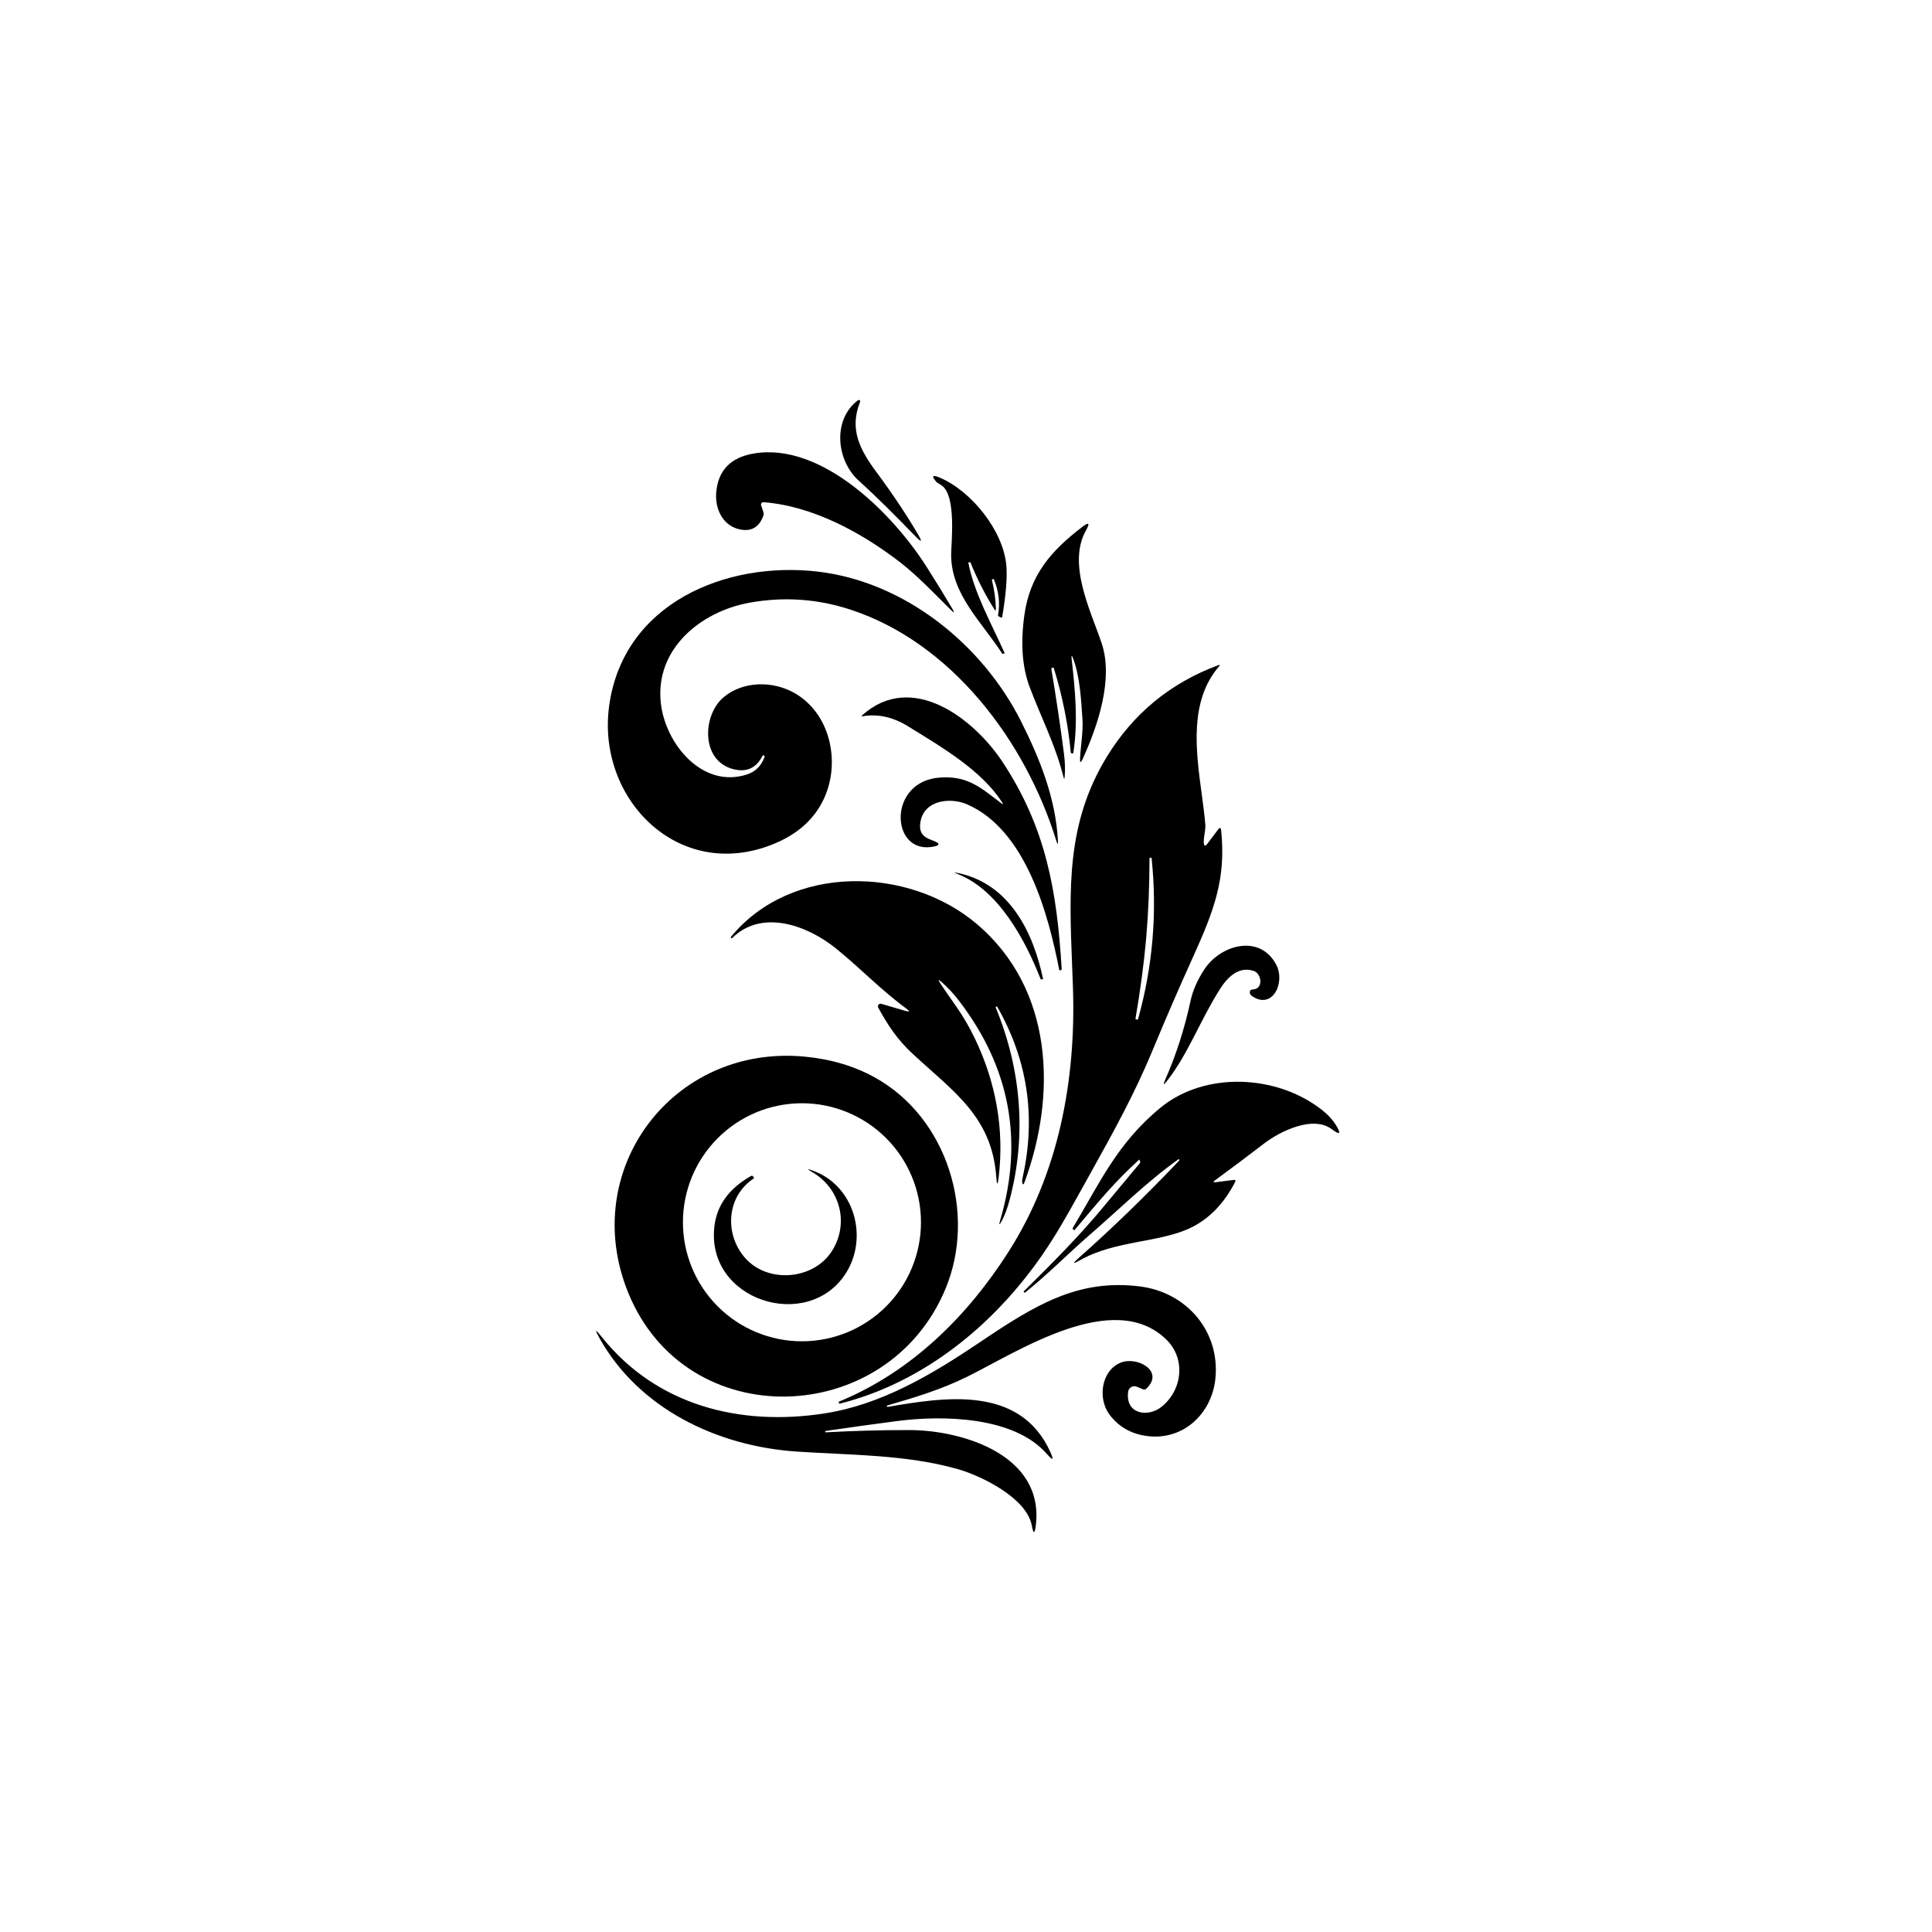 <svg width="512" height="512" viewBox="0 0 512 512" fill="none" xmlns="http://www.w3.org/2000/svg">
<rect width="512" height="512" fill="white"/>
<path d="M232.222 125.054C236.437 130.729 240.119 136.235 243.266 141.573C244.506 143.676 244.275 143.853 242.571 142.103C237.933 137.322 232.811 132.118 227.536 127.35C221.685 122.063 220.507 111.255 227.36 106.086C227.423 106.032 227.504 106.002 227.587 106C227.67 105.998 227.752 106.025 227.818 106.076C227.884 106.127 227.931 106.199 227.95 106.28C227.97 106.361 227.961 106.446 227.925 106.522C225.064 113.669 227.76 119.037 232.222 125.054Z" fill="black"/>
<path d="M201.704 133.908L202.305 135.697C202.412 136.018 202.407 136.362 202.293 136.674C201.17 139.775 199.047 140.972 195.923 140.266C191.567 139.277 189.459 134.897 189.801 130.576C190.272 124.681 193.6 121.215 199.785 120.179C217.87 117.142 236.743 136.333 245.55 150.203C247.999 154.057 250.264 157.742 252.344 161.258C253.042 162.451 252.905 162.561 251.932 161.588C247.705 157.373 243.054 152.499 238.521 149.002C228.301 141.125 215.468 134.12 202.352 133.083C202.247 133.077 202.143 133.095 202.047 133.138C201.952 133.18 201.868 133.245 201.804 133.326C201.74 133.408 201.697 133.504 201.68 133.605C201.662 133.706 201.671 133.81 201.704 133.908Z" fill="black"/>
<path d="M262.881 153.782C263.486 156.231 263.835 158.715 263.929 161.235C263.953 161.871 263.796 161.922 263.458 161.388C261.009 157.479 258.925 153.386 257.206 149.108C257.159 148.99 257.069 148.947 256.936 148.978L256.641 149.061C256.618 149.069 256.61 149.08 256.618 149.096C258.125 157.114 262.893 165.591 266.237 173.068C266.237 173.076 266.233 173.083 266.225 173.091L265.919 173.256C265.778 173.327 265.664 173.299 265.578 173.174C260.079 164.72 252.155 157.573 252.061 147.153C252.038 144.186 253.592 131.153 249.436 128.574C248.682 128.111 248.278 127.852 248.223 127.797C246.755 126.125 247.046 125.725 249.094 126.596C257.442 130.152 265.849 140.619 266.684 149.779C266.967 152.934 266.606 157.495 265.601 163.46C265.57 163.656 265.464 163.715 265.283 163.637L264.648 163.343C264.522 163.28 264.471 163.178 264.495 163.036C265.052 159.795 264.691 156.651 263.411 153.605C263.38 153.546 263.329 153.499 263.267 153.473C263.204 153.448 263.135 153.445 263.071 153.467C263.007 153.488 262.952 153.532 262.918 153.589C262.883 153.647 262.87 153.716 262.881 153.782Z" fill="black"/>
<path d="M284.004 174.657C284.852 182.404 285.77 190.787 284.451 199.453C284.428 199.634 284.326 199.708 284.145 199.677C284.035 199.661 283.929 199.626 283.827 199.571C283.796 199.555 283.78 199.535 283.78 199.512C283.05 191.835 281.535 184.32 279.235 176.965C279.22 176.926 279.192 176.91 279.153 176.918L278.859 176.988C278.67 177.028 278.592 177.145 278.623 177.342C279.879 184.791 280.99 192.24 281.955 199.689C282.246 201.933 282.308 204.006 282.144 205.905C282.089 206.517 281.987 206.525 281.837 205.929C279.718 197.44 275.903 190.14 272.866 182.063C270.896 176.82 270.428 170.481 271.465 163.048C272.948 152.357 278.552 145.952 286.806 139.642C288.564 138.292 288.902 138.582 287.819 140.513C282.791 149.414 289.008 161.777 291.928 170.383C295.154 179.944 290.939 192.318 286.924 201.125C286.398 202.271 286.166 202.216 286.229 200.96C286.406 197.463 287.089 193.872 286.853 190.434C286.5 185.383 286.194 179.32 284.404 174.563C284.019 173.527 283.886 173.558 284.004 174.657Z" fill="black"/>
<path d="M202.046 200.348C200.445 203.519 197.921 204.693 194.475 203.868C185.739 201.784 186.081 189.704 191.65 184.877C196.748 180.462 204.789 180.321 210.641 183.711C219.966 189.092 222.744 201.702 218.529 211.262C216.065 216.867 211.544 221.007 204.966 223.684C179.805 233.915 157.976 211.639 161.45 186.937C165.241 159.858 192.368 148.625 216.763 151.486C239.84 154.206 260.386 170.819 270.641 191.27C275.645 201.231 279.765 211.651 280.354 222.73C280.417 223.892 280.276 223.915 279.93 222.801C271.712 196.274 252.156 170.336 225.405 161.565C216.638 158.692 207.697 158.08 198.584 159.728C185.716 162.071 173.553 171.949 175.119 186.278C176.273 196.981 186.045 209.143 198.007 205.222C200.221 204.492 201.756 202.954 202.611 200.607C202.674 200.426 202.619 200.297 202.446 200.218H202.434C202.262 200.14 202.132 200.183 202.046 200.348Z" fill="black"/>
<path d="M265.495 212.499C260.02 204.139 249.883 198.158 240.488 192.389C236.586 190.003 232.634 189.143 228.631 189.81C228.286 189.865 228.243 189.775 228.502 189.539C241.641 177.777 258.066 190.34 265.778 202.067C277.21 219.481 280.095 236.07 281.355 256.768C281.363 256.973 281.265 257.09 281.06 257.122L280.766 257.157C280.743 257.165 280.731 257.157 280.731 257.133C277.823 242.251 271.877 219.916 256.253 213.146C251.885 211.251 244.926 211.992 243.937 217.773C243.455 220.611 244.561 221.8 246.975 222.659C249.345 223.515 249.283 224.115 246.787 224.461C235.943 225.956 235.26 206.93 249.2 206.047C256.394 205.587 259.82 208.637 265.201 212.769C265.852 213.272 265.951 213.181 265.495 212.499Z" fill="black"/>
<path d="M253.921 231.372C267.579 234.245 273.831 247.09 276.421 259.429C276.429 259.445 276.425 259.457 276.409 259.465L276.127 259.547C275.931 259.61 275.797 259.543 275.726 259.347C271.688 249.045 264.577 235.846 253.839 231.643C252.732 231.211 252.759 231.121 253.921 231.372Z" fill="black"/>
<path d="M239.77 267.848C241.104 268.24 241.21 268.028 240.087 267.212C233.482 262.361 227.913 256.51 221.555 251.364C214.126 245.348 202.058 240.744 194.04 248.574C193.945 248.676 193.847 248.68 193.745 248.586H193.734C193.632 248.491 193.624 248.389 193.71 248.28C209.628 228.888 240.711 229.5 258.843 244.853C279.177 262.079 280.107 289.971 271.5 313.33C271.218 314.076 271.01 314.041 270.876 313.224C270.837 313.028 270.908 312.514 271.088 311.682C274.55 295.803 272.289 280.858 264.306 266.847C264.236 266.729 264.138 266.698 264.012 266.753V266.765C263.886 266.827 263.847 266.922 263.894 267.047C270.617 283.366 272.101 300.826 267.579 317.899C266.944 320.285 266.241 322.173 265.472 323.562C264.813 324.771 264.675 324.712 265.06 323.385C271.269 302.294 267.678 282.965 254.287 265.399C252.764 263.405 251.174 261.686 249.518 260.242C248.671 259.504 248.553 259.606 249.165 260.548C252.32 265.422 255.134 268.519 258.337 275.183C263.918 286.78 266.178 299.249 264.66 311.965C264.393 314.178 264.181 314.174 264.024 311.953C262.905 295.834 252.497 289.17 241.724 279.139C237.791 275.477 235.225 271.592 232.74 267.035C232.674 266.912 232.646 266.772 232.659 266.633C232.672 266.494 232.726 266.362 232.814 266.254C232.902 266.145 233.021 266.065 233.154 266.024C233.288 265.983 233.431 265.983 233.565 266.023L239.77 267.848Z" fill="black"/>
<path d="M331.877 262.243C334.985 262.149 334.302 258.04 332.336 257.345C328.498 255.968 325.436 258.735 323.341 262.055C318.007 270.462 314.993 279.08 309.341 286.368C308.321 287.687 308.148 287.585 308.823 286.062C311.688 279.571 313.921 272.608 315.523 265.175C316.08 262.561 317.269 259.838 319.09 257.004C323.282 250.458 333.737 247.349 338.176 255.579C340.719 260.301 337.316 267.589 331.935 264.068C331.417 263.731 331.17 263.342 331.194 262.903C331.205 262.726 331.282 262.56 331.409 262.438C331.535 262.315 331.702 262.246 331.877 262.243Z" fill="black"/>
<path d="M301.829 307.361C295.271 313.389 291.586 317.887 284.745 326.011C284.722 326.034 284.698 326.038 284.675 326.022L284.428 325.846C284.247 325.712 284.216 325.548 284.333 325.351C291.339 313.719 296.048 302.946 307.587 293.515C319.302 283.919 338.199 284.731 350.161 294.009C351.872 295.344 353.179 296.753 354.082 298.236C355.487 300.536 355.11 300.877 352.952 299.26C347.971 295.516 339.294 299.731 334.855 303.146C330.617 306.411 326.339 309.621 322.022 312.777C321.425 313.216 321.492 313.389 322.222 313.295L326.908 312.694C327.402 312.632 327.536 312.824 327.308 313.271C324.435 318.805 320.668 322.765 316.005 325.151C307.657 329.413 295.695 328.566 286.194 333.982C284.286 335.073 284.157 334.888 285.805 333.428C294.73 325.524 303.595 316.937 312.402 307.667C312.489 307.581 312.532 307.498 312.532 307.42C312.532 307.365 312.524 307.314 312.508 307.267C312.469 307.165 312.402 307.149 312.308 307.22C303.843 313.236 296.213 320.842 288.348 327.635C283.58 331.756 277.54 337.832 271.7 342.506C271.582 342.592 271.476 342.581 271.382 342.471H271.37C271.276 342.361 271.28 342.255 271.382 342.153C278.859 334.747 286.052 327.588 292.917 319.241C295.954 315.567 299.011 311.898 302.088 308.232C302.175 308.13 302.198 308.012 302.159 307.879L301.982 307.396C301.951 307.31 301.9 307.298 301.829 307.361Z" fill="black"/>
<path d="M235.26 372.836C249.906 370.351 270.24 366.878 278.34 384.775C279.345 386.98 279.051 387.169 277.457 385.34C268.721 375.25 249.565 375.038 237.638 376.604C231.359 377.428 225.087 378.299 218.823 379.217C218.713 379.233 218.662 379.3 218.67 379.417C218.686 379.535 218.749 379.59 218.859 379.582C226.221 379.174 233.592 378.974 240.97 378.982C255.181 379.005 276.763 385.634 274.502 404.225C274.22 406.58 273.862 406.592 273.431 404.26C272.088 396.996 260.079 391.085 253.662 389.284C239.91 385.422 225.122 385.634 210.97 384.669C190.107 383.244 169.349 373.342 158.906 354.681C157.532 352.232 157.721 352.106 159.471 354.304C173.988 372.483 196.076 377.993 218.305 374.602C233.6 372.282 247.069 364.194 259.749 355.658C274.161 345.956 285.617 338.821 302.171 340.929C314.427 342.495 323.317 352.75 322.104 365.242C321.186 374.673 313.462 381.972 303.678 380.524C299.62 379.92 296.406 378.044 294.035 374.896C290.868 370.681 291.798 363.346 296.884 361.156C301.252 359.284 308.741 363.346 303.784 368.02C303.525 368.264 303.234 368.319 302.913 368.185L301.252 367.491C301.019 367.392 300.767 367.349 300.515 367.364C300.262 367.38 300.017 367.453 299.797 367.578C299.577 367.703 299.389 367.877 299.248 368.086C299.106 368.296 299.014 368.535 298.98 368.786C298.144 374.72 304.125 375.732 307.763 372.859C313.332 368.456 314.38 360.061 309 354.904C295.001 341.47 269.781 358.189 256.37 364.818C249.459 368.232 242.501 370.328 235.166 372.459C235.14 372.464 235.117 372.473 235.096 372.487C235.075 372.501 235.057 372.519 235.044 372.54C235.031 372.56 235.022 372.584 235.018 372.608C235.014 372.633 235.015 372.658 235.021 372.683C235.027 372.708 235.039 372.732 235.054 372.753C235.069 372.774 235.088 372.792 235.111 372.806C235.133 372.82 235.157 372.83 235.183 372.835C235.208 372.84 235.235 372.84 235.26 372.836Z" fill="black"/>
<path fill-rule="evenodd" clip-rule="evenodd" d="M320.02 223.531C319.384 224.379 319.047 224.273 319.008 223.213C318.986 222.517 319.101 221.777 319.217 221.029C319.349 220.183 319.482 219.328 319.42 218.515C319.216 215.963 318.845 213.219 318.46 210.371C316.912 198.92 315.136 185.776 323.046 176.612C323.384 176.22 323.309 176.114 322.822 176.294C310.146 181.004 300.295 189.116 293.27 200.631C282.628 218.093 283.314 235.446 284.125 255.957C284.196 257.753 284.268 259.573 284.333 261.419C285.205 286.145 280.601 310.846 267.25 331.768C256.406 348.746 241.618 363.487 222.45 371.399C222.285 371.47 222.23 371.592 222.285 371.764H222.297C222.352 371.937 222.466 372.004 222.638 371.964C242.442 366.925 259.232 354.363 271.735 338.609C277.996 330.726 281.596 324.239 287.425 313.735C288.108 312.504 288.821 311.218 289.573 309.869C295.377 299.437 300.817 289.559 305.55 278.103C308.933 269.924 312.453 261.8 316.111 253.731C321.904 240.945 324.906 232.75 323.623 220.093C323.544 219.292 323.266 219.214 322.787 219.857L320.02 223.531ZM301.417 270.203C301.512 270.226 301.57 270.187 301.594 270.085C305.495 256.113 306.696 241.918 305.197 227.499C305.181 227.342 305.087 227.267 304.914 227.275C304.726 227.291 304.632 227.389 304.632 227.57C304.585 243.005 303.513 254.697 300.923 269.92C300.899 270.046 300.95 270.12 301.076 270.144L301.417 270.203Z" fill="black"/>
<path fill-rule="evenodd" clip-rule="evenodd" d="M166.465 342.541C181.865 380.453 235.26 378.464 250.589 341.493C258.843 321.596 251.131 296.152 231.728 285.473C226.288 282.483 220.103 280.662 213.172 280.01C178.203 276.761 153.29 310.104 166.465 342.541ZM234.828 346.219C240.743 340.303 244.067 332.28 244.067 323.915C244.067 315.549 240.743 307.526 234.828 301.611C228.913 295.696 220.89 292.373 212.524 292.373C204.159 292.373 196.136 295.696 190.221 301.611C184.305 307.526 180.982 315.549 180.982 323.915C180.982 332.28 184.305 340.303 190.221 346.219C196.136 352.134 204.159 355.457 212.524 355.457C220.89 355.457 228.913 352.134 234.828 346.219Z" fill="black"/>
<path d="M199.727 312.318C192.509 317.086 191.932 327.035 197.431 333.334C203.447 340.222 215.598 339.21 220.472 331.533C225.123 324.233 222.674 314.849 215.15 310.564C213.816 309.81 213.871 309.688 215.315 310.199C226.453 314.119 230.245 327.989 224.11 337.502C214.044 353.138 186.952 344.673 189.33 324.928C190.005 319.347 193.239 314.92 199.032 311.647C199.132 311.591 199.25 311.578 199.36 311.609C199.47 311.639 199.564 311.712 199.621 311.812L199.786 312.094C199.833 312.181 199.813 312.255 199.727 312.318Z" fill="black"/>
</svg>
